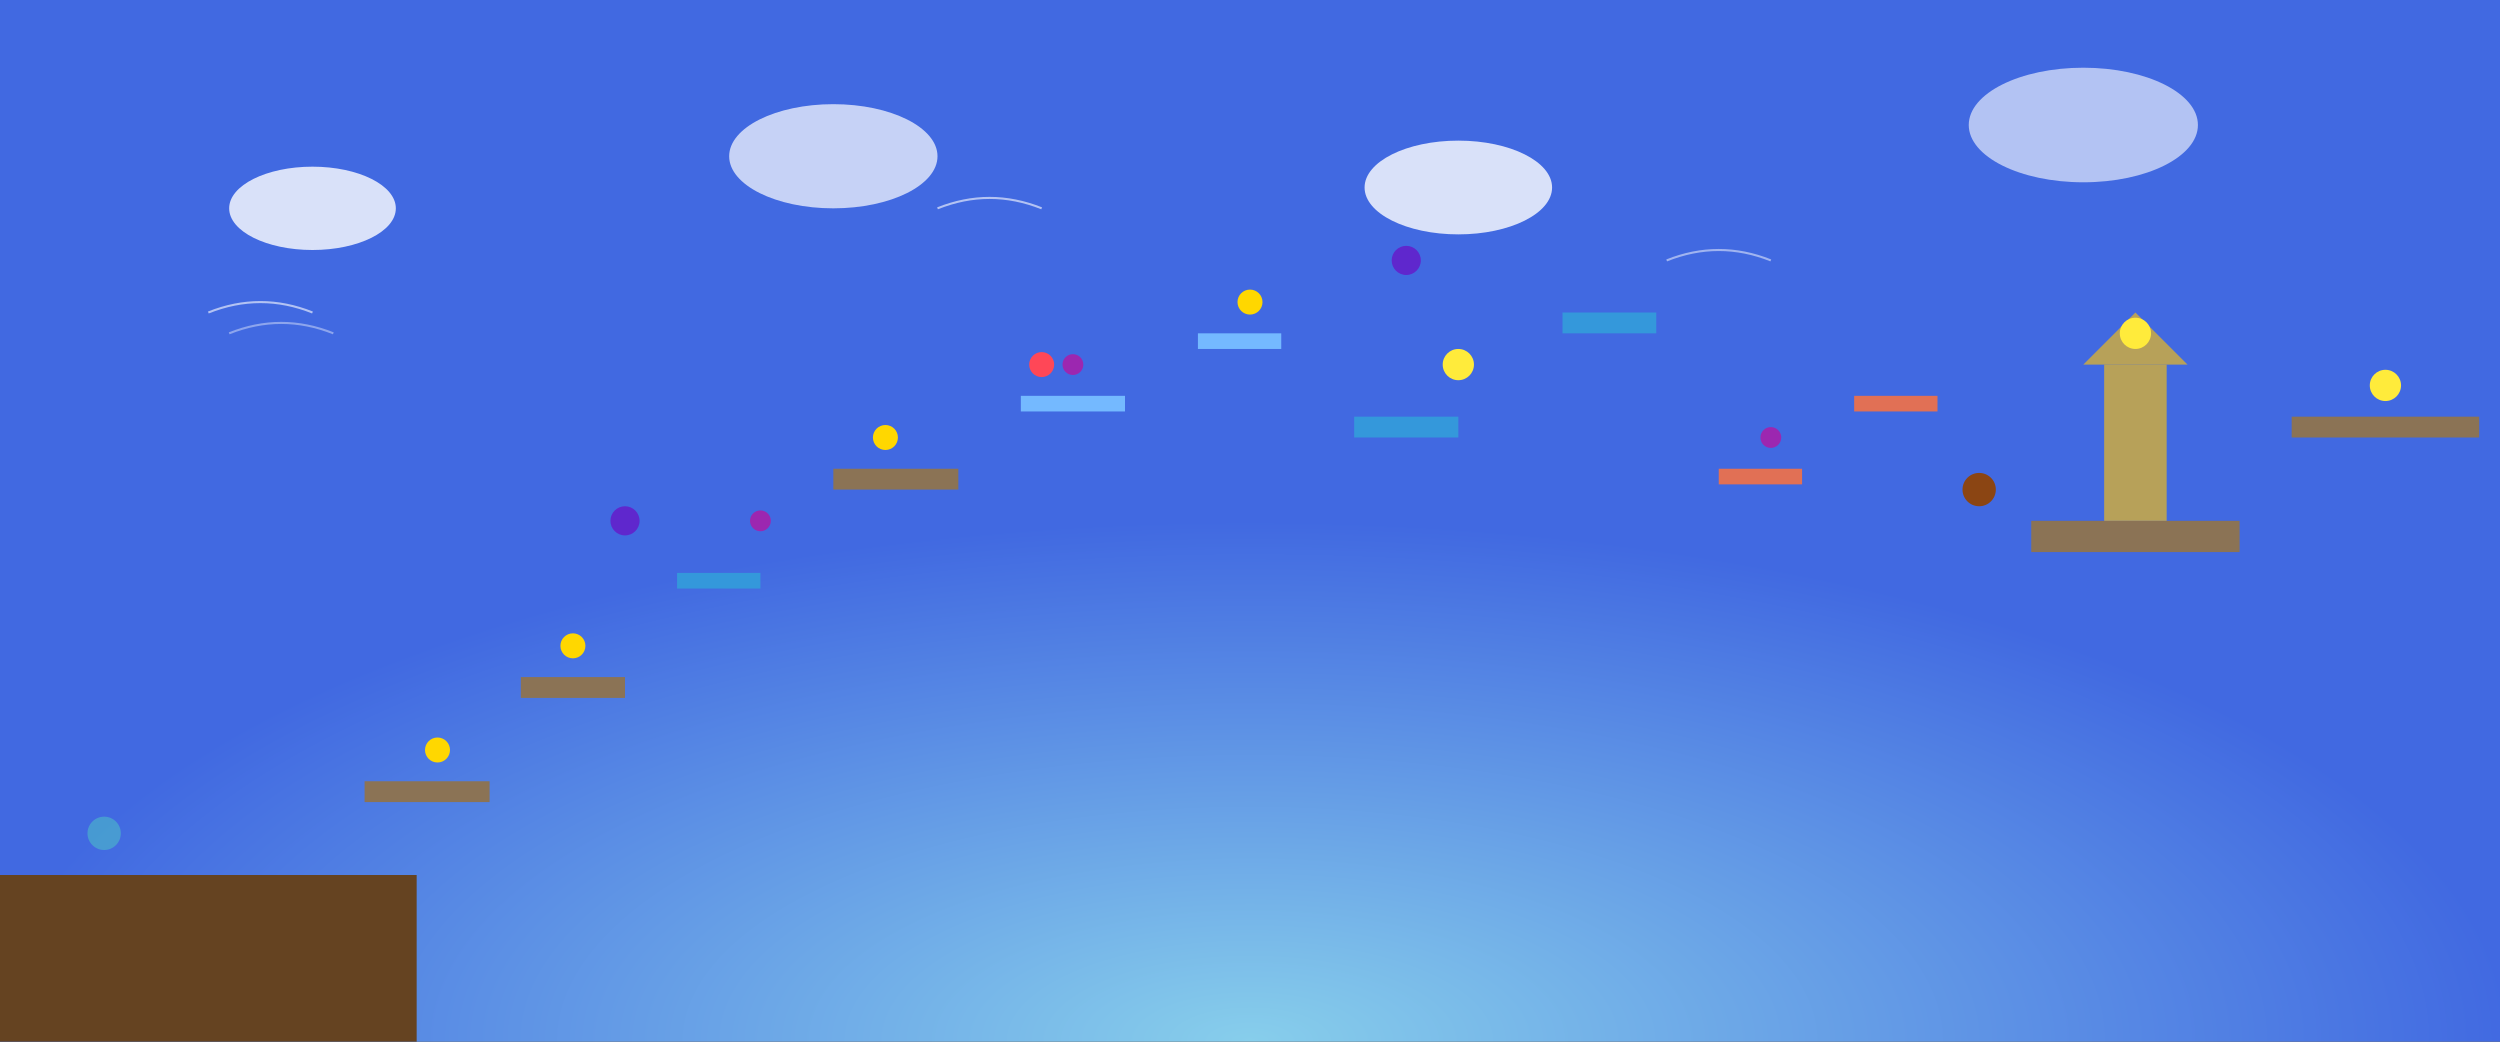 <?xml version="1.0" encoding="UTF-8"?>
<svg width="2400" height="1000" viewBox="0 0 2400 1000" xmlns="http://www.w3.org/2000/svg" data-difficulty="hard">
  <rect x="0" y="0" width="2400" height="1000" fill="#333333" stroke="none"/>
  <title>Sky Temple</title>
  <desc>Navigate floating platforms high in the clouds to reach the temple at the end</desc>

  <!-- Background with gradient and clouds -->
  <defs>
    <radialGradient id="skyGradient" cx="50%" cy="100%">
      <stop offset="0%" style="stop-color:#87CEEB"/>
      <stop offset="100%" style="stop-color:#4169E1"/>
    </radialGradient>
  </defs>

  <rect class="background" fill="url(#skyGradient)" data-stars="false" width="100%" height="100%"/>

  <!-- Decorative clouds -->
  <ellipse cx="300" cy="200" rx="80" ry="40" fill="#ffffff" opacity="0.8"/>
  <ellipse cx="800" cy="150" rx="100" ry="50" fill="#ffffff" opacity="0.7"/>
  <ellipse cx="1400" cy="180" rx="90" ry="45" fill="#ffffff" opacity="0.8"/>
  <ellipse cx="2000" cy="120" rx="110" ry="55" fill="#ffffff" opacity="0.6"/>

  <!-- Player starting position -->
  <circle class="player-start" cx="100" cy="800" r="16" fill="#4ecdc4" opacity="0.5"/>

  <!-- Ground and starting platforms -->
  <rect class="platform" x="0" y="840" width="400" height="160" fill="#654321"/>
  <rect class="platform" x="350" y="750" width="120" height="20" fill="#8b7355"/>

  <!-- Floating platform sequence -->
  <rect class="platform" x="500" y="650" width="100" height="20" fill="#8b7355"/>
  <rect class="platform moving" x="650" y="550" width="80" height="15" fill="#3498db" data-speed="1.5"/>
  <rect class="platform" x="800" y="450" width="120" height="20" fill="#8b7355"/>

  <!-- Ice platforms (slippery) -->
  <rect class="platform ice" x="980" y="380" width="100" height="15" fill="#74b9ff"/>
  <rect class="platform ice" x="1150" y="320" width="80" height="15" fill="#74b9ff"/>

  <!-- Moving platform section -->
  <rect class="platform moving" x="1300" y="400" width="100" height="20" fill="#3498db" data-speed="2"/>
  <rect class="platform moving" x="1500" y="300" width="90" height="20" fill="#3498db" data-speed="1"/>

  <!-- Breakable platforms (require careful timing) -->
  <rect class="platform breakable" x="1650" y="450" width="80" height="15" fill="#e17055"/>
  <rect class="platform breakable" x="1780" y="380" width="80" height="15" fill="#e17055"/>

  <!-- Final temple area -->
  <rect class="platform" x="1950" y="500" width="200" height="30" fill="#8b7355"/>
  <rect class="platform" x="2200" y="400" width="180" height="20" fill="#8b7355"/>

  <!-- Temple structure (decorative) -->
  <rect x="2020" y="350" width="60" height="150" fill="#d4af37" opacity="0.8"/>
  <polygon points="2000,350 2050,300 2100,350" fill="#d4af37" opacity="0.8"/>

  <!-- Collectibles strategically placed -->
  <circle class="collectible-coin" cx="420" cy="720" r="12" fill="#ffd700"/>
  <circle class="collectible-coin" cx="550" cy="620" r="12" fill="#ffd700"/>
  <circle class="collectible-gem" cx="730" cy="500" r="10" fill="#9c27b0"/>
  <circle class="collectible-coin" cx="850" cy="420" r="12" fill="#ffd700"/>
  <circle class="collectible-gem" cx="1030" cy="350" r="10" fill="#9c27b0"/>
  <circle class="collectible-coin" cx="1200" cy="290" r="12" fill="#ffd700"/>
  <circle class="collectible-star" cx="1400" cy="350" r="15" fill="#ffeb3b"/>
  <circle class="collectible-gem" cx="1700" cy="420" r="10" fill="#9c27b0"/>
  <circle class="collectible-star" cx="2050" cy="320" r="15" fill="#ffeb3b"/>
  <circle class="collectible-star" cx="2290" cy="370" r="15" fill="#ffeb3b"/>

  <!-- Enemies for added challenge -->
  <circle class="enemy-flying" cx="600" cy="500" r="14" fill="#5f27cd" data-patrol="120"/>
  <circle class="enemy-spike" cx="1000" cy="350" r="12" fill="#ff4757"/>
  <circle class="enemy-flying" cx="1350" cy="250" r="14" fill="#5f27cd" data-patrol="100"/>
  <circle class="enemy-goomba" cx="1900" cy="470" r="16" fill="#8b4513" data-patrol="80"/>

  <!-- Wind indicators (visual only) -->
  <path d="M 200,300 Q 250,280 300,300" stroke="#ffffff" stroke-width="2" fill="none" opacity="0.6"/>
  <path d="M 220,320 Q 270,300 320,320" stroke="#ffffff" stroke-width="2" fill="none" opacity="0.4"/>
  <path d="M 900,200 Q 950,180 1000,200" stroke="#ffffff" stroke-width="2" fill="none" opacity="0.6"/>
  <path d="M 1600,250 Q 1650,230 1700,250" stroke="#ffffff" stroke-width="2" fill="none" opacity="0.5"/>
</svg>
